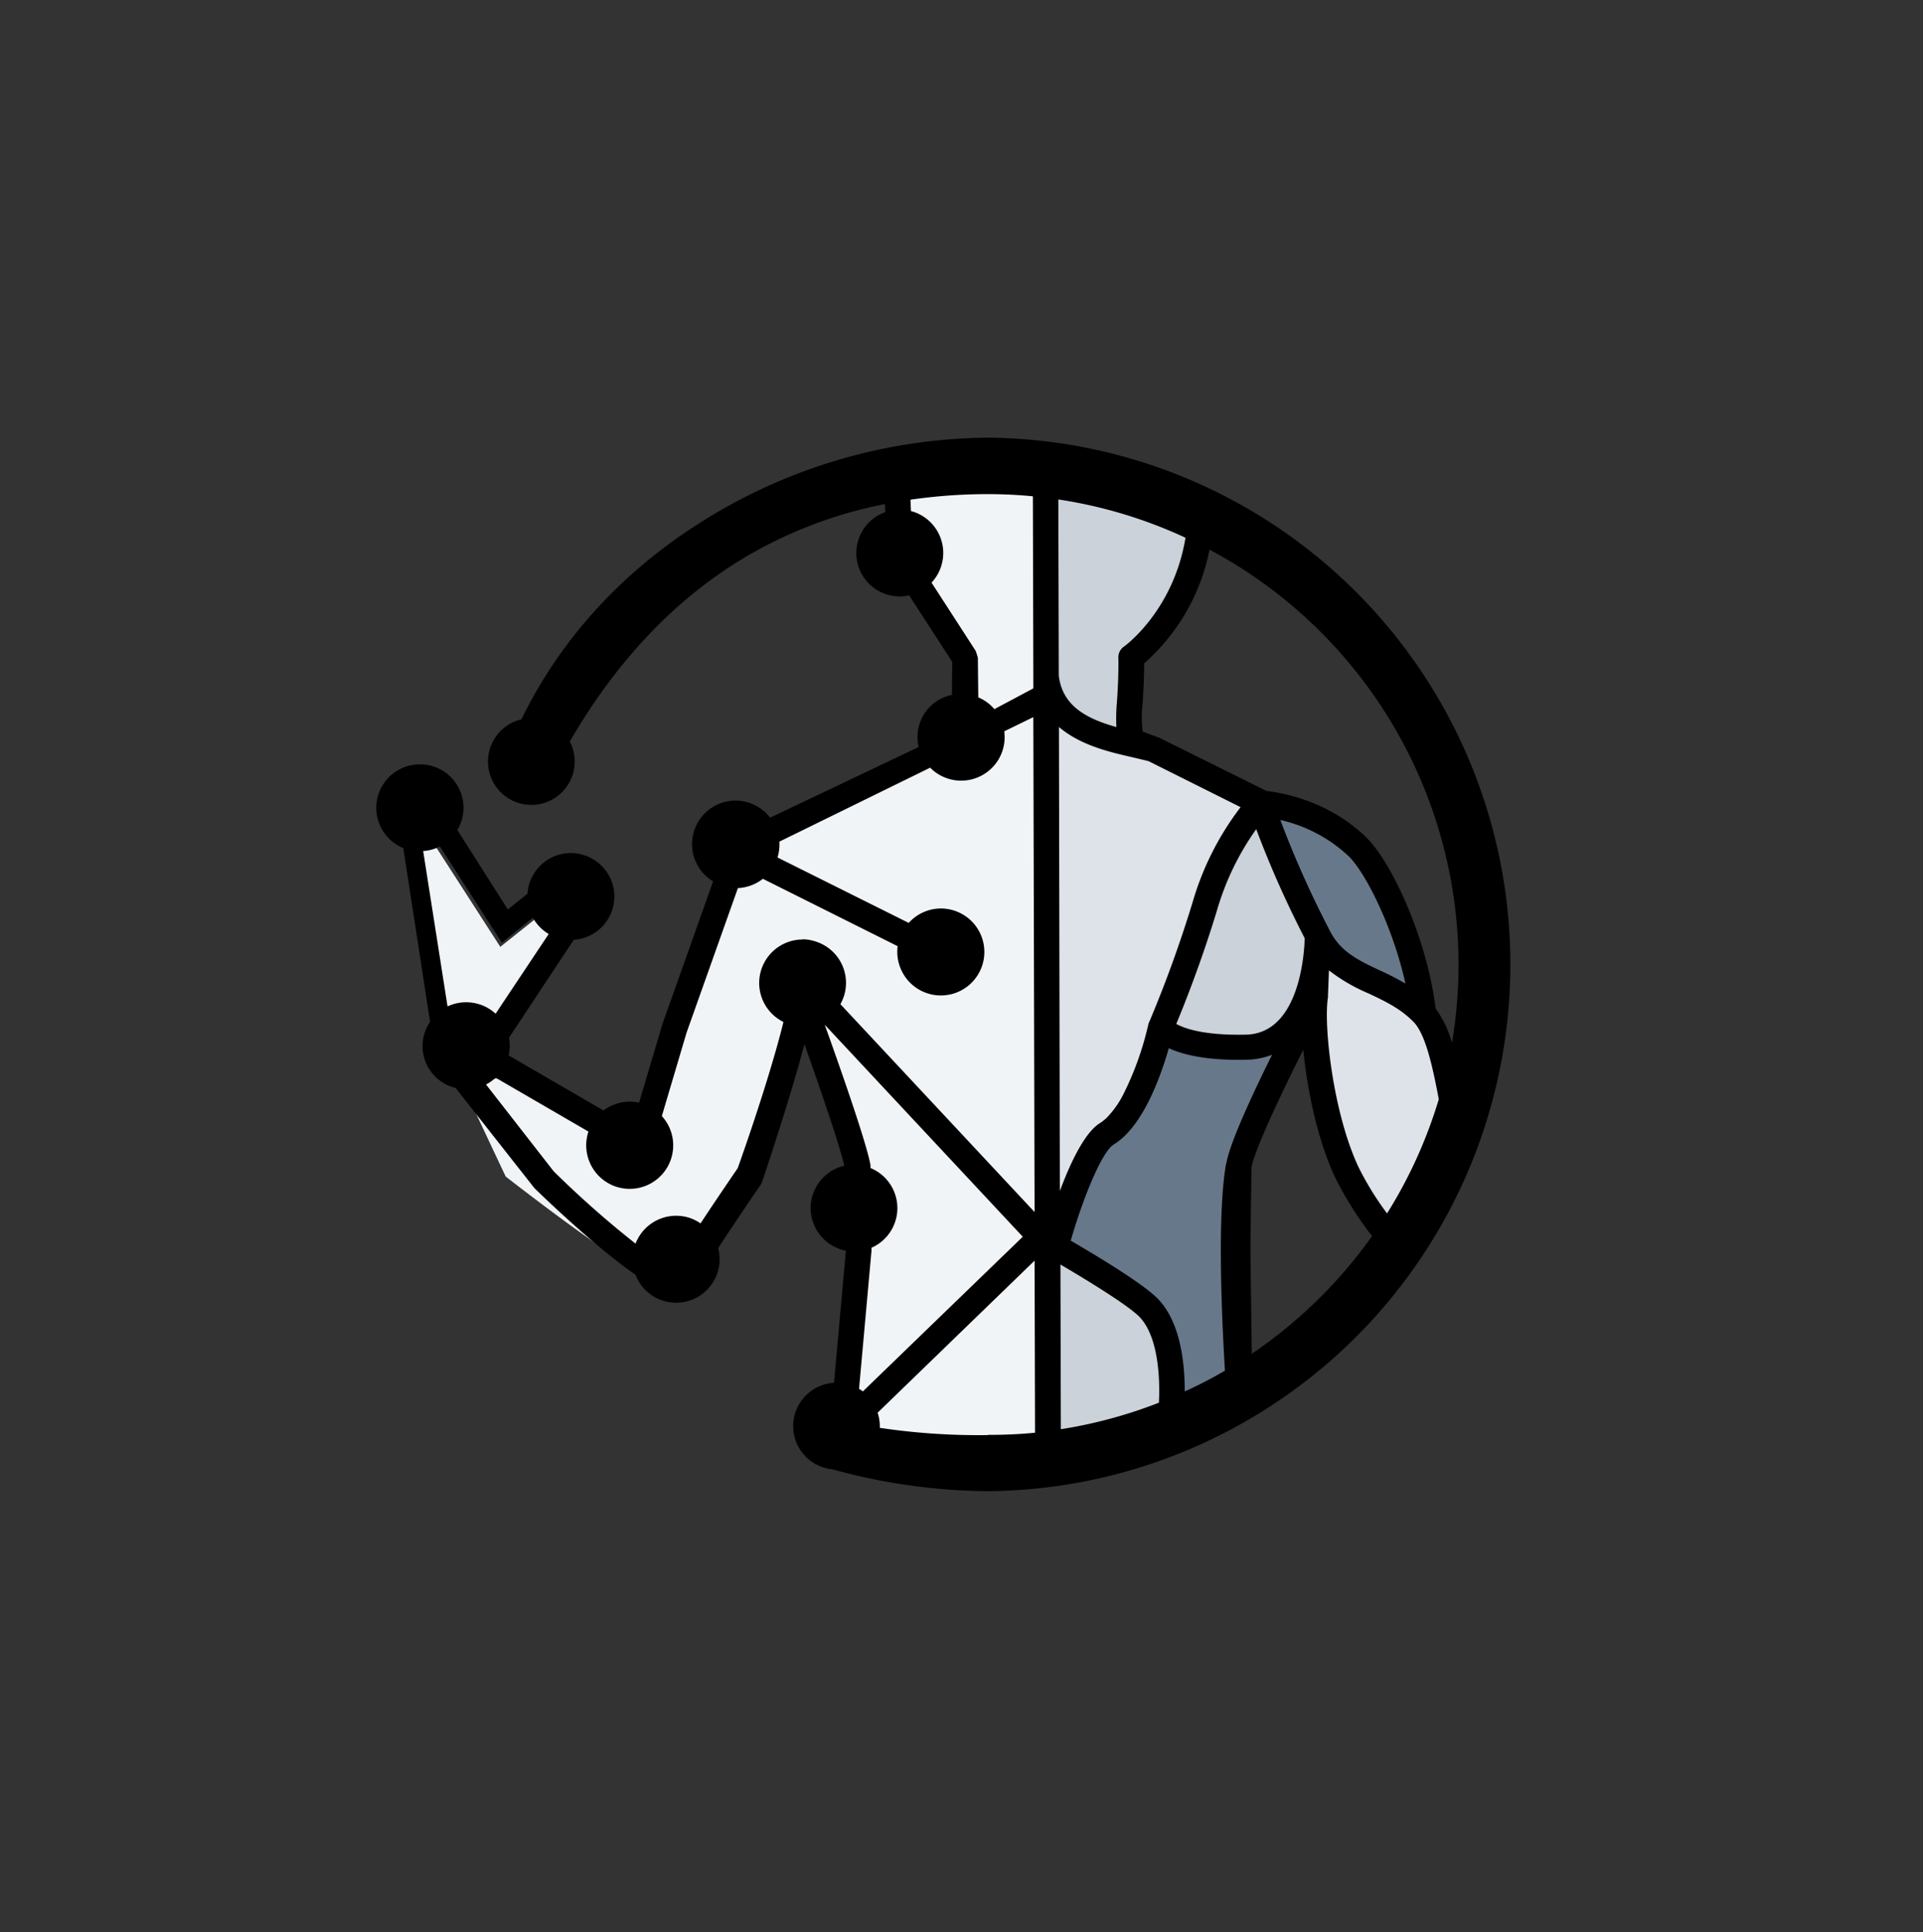 <svg xmlns="http://www.w3.org/2000/svg" viewBox="0 0 462.51 464.78"><rect x="0" y="0" width="462.51" height="464.78" fill="#333333" stroke="none"/><defs><style>.cls-1{fill:none;}.cls-2{fill:#f1f4f7;}.cls-3{fill:#cbd2d9;}.cls-4{fill:#dee3e9;}.cls-5{fill:#67788a;}</style></defs><g id="Layer_10" data-name="Layer 10"><path class="cls-1" d="M100.19,198l1.73,1.18,18.41,28.59,14.45-11.51,1.6,2.28L118.72,245l-11.44-1.75Z"/><path class="cls-1" d="M251.76,169.75l3.7,1.74a52,52,0,0,1-3.7-5.43l0-47.48c-.81-.11-1.63-.21-2.45-.3l2.12,193.78Z"/><path class="cls-1" d="M311.18,247.77a22,22,0,0,0,2.49-4.16A18.37,18.37,0,0,0,311.18,247.77Z"/><polygon class="cls-2" points="136.38 218.53 134.78 216.25 120.33 227.76 101.92 199.17 100.19 197.99 107.28 243.28 118.72 245.03 136.38 218.53"/><path class="cls-3" d="M255.46,171.49l14.48,6.81c1.05.07,1.73.07,1.73.07l.58-20s10.95-8.3,13.69-19.38c1-4.11,1.63-7.15,2-9.34a115.39,115.39,0,0,0-36.14-11.06l0,47.48A52,52,0,0,0,255.46,171.49Z"/><path class="cls-4" d="M276.29,313.41C271.75,309,254.15,299,254.15,299s3.61-20.85,8.8-25.66,16.49-24.56,16.49-24.56,3.12,5.13,20.54,4.76a14,14,0,0,0,11.2-5.73,18.37,18.37,0,0,1,2.49-4.16c.2-.43.39-.86.57-1.31l-.23,1.26a1.09,1.09,0,0,1,.09.68c-.78,15.41,6,30.08,6,30.08s8.22,14.47,9.34,15.95a38.07,38.07,0,0,1,3.74,7.5A115.7,115.7,0,0,0,349,262.05c-2.6-8.44-5.95-17-6.79-19.1l.09.83c-8.27-8.76-20-7.9-25.41-18.84l-.1,2.58c-.46,6.66-3,24-17.06,24.29-17.43.37-20.54-4.75-20.54-4.75a295.39,295.39,0,0,0,10.64-29.34c5-16.5,13.37-24.51,13.37-24.51s13.34.66,23.35,10.53c4.08,4,9.66,14.81,13.05,26.59-.44-1.92-.91-3.77-1.38-5.28a104.24,104.24,0,0,0-8.27-18.7c-3.78-6.81-14.83-10.86-20.25-12.5s-17.54-7.66-17.54-7.66l-19.42-6.59-2.75-1.3a29,29,0,0,1-8.9-1.74c-1.88-.79-3.9-2.93-5.58-5.07l-3.7-1.74-.29,142.31.22,20.25V299.74s17.6,10,22.14,14.45c6.68,6.55,5.94,22.9,5.6,27.37.83-.33,1.66-.68,2.48-1C282.26,335.73,282.85,319.84,276.29,313.41Z"/><path class="cls-4" d="M297.23,317.07c0-2.57-.05-4.71-.05-6.09,0-4.31.14-15.1.24-22.94A270.36,270.36,0,0,0,297.23,317.07Z"/><path class="cls-4" d="M261,176.56a29,29,0,0,0,8.9,1.74l-14.48-6.81C257.14,173.63,259.16,175.77,261,176.56Z"/><path class="cls-5" d="M313.67,243.61a22,22,0,0,1-2.49,4.16c-4.76,9.46-13.63,31.32-13.63,31.32s-.06,3.85-.13,9c.18-2.21.42-4.22.73-6,1.4-7.9,15.56-36.94,15.56-36.94l.3-1.59C313.93,243.46,313.82,243.48,313.67,243.61Z"/><path class="cls-5" d="M297.52,332.4l.46-.28c-.24-3.79-.53-9.14-.75-15.05C297.29,321.44,297.39,327.08,297.52,332.4Z"/><path class="cls-5" d="M297.42,288c.07-5.1.13-9,.13-9s8.87-21.86,13.63-31.32A14,14,0,0,1,300,253.5c-17.42.37-20.54-4.76-20.54-4.76S268.14,268.48,263,273.3s-8.8,25.66-8.8,25.66,17.6,10,22.14,14.45c6.56,6.43,6,22.32,5.62,27.12a115.48,115.48,0,0,0,15.61-8.13c-.13-5.32-.23-11-.29-15.33A270.36,270.36,0,0,1,297.42,288Z"/><path class="cls-5" d="M313.67,243.61c.15-.13.26-.15.34-.05l.23-1.26C314.06,242.75,313.87,243.18,313.67,243.61Z"/><path class="cls-3" d="M273.83,314.19c-4.54-4.44-22.14-14.45-22.14-14.45v32.57l.18,16.48a114.93,114.93,0,0,0,27.56-7.23C279.77,337.09,280.51,320.74,273.83,314.19Z"/><path class="cls-5" d="M342,242.45l.2.5a80,80,0,0,0-2.61-12.62C340.87,236.06,342,242.45,342,242.45Z"/><path class="cls-5" d="M339.55,230.33c-3.39-11.78-9-22.56-13.05-26.59-10-9.87-23.35-10.53-23.35-10.53a246.82,246.82,0,0,0,13.69,31.73c5.38,10.94,17.14,10.08,25.41,18.84l-.09-.83-.2-.5S340.87,236.06,339.55,230.33Z"/><path class="cls-3" d="M289.78,217.72a295.39,295.39,0,0,1-10.64,29.34s3.11,5.12,20.54,4.75c14.07-.3,16.6-17.63,17.06-24.29l.1-2.58a246.82,246.82,0,0,1-13.69-31.73S294.78,201.22,289.78,217.72Z"/><path class="cls-2" d="M249.35,118.28a117.27,117.27,0,0,0-13-.73,146.54,146.54,0,0,0-21.57,1.67c.13,10.59,2.76,22.17,8.91,28.92,10.94,12,10.67,17.16,10.67,17.16L231,179.59l-19.64,9.26s-12.11,6-17.54,7.66-14.23,6.74-18,13.56-5.27,14.59-6.82,19.64c-1.84,6-5.6,16.29-5.6,16.29s-6.18,17.95-8.55,29.28c-2.08,9.93-4.89,1.57-4.89,1.57S139,269.12,132.7,264.54c-13.54-9.85-20.93-2.46-20.93-2.46L121.62,283s35.95,28.15,39.39,25.85c3.69-2.46,9.51-11.33,13-15.91,1.13-1.48,9.35-15.95,9.35-15.95l9.33-34.62,13.22,39.38s.37,24.78.37,31.9c0,5.52-.28,23.24-.7,32.43a136.94,136.94,0,0,0,30.73,3.76,117.44,117.44,0,0,0,15.09-1l.08-36.8Z"/><path class="cls-2" d="M251.47,312.06l-.08,36.8.3,0V332.31Z"/><path class="cls-2" d="M251.69,348.82l.18,0-.18-16.48Z"/></g><g id="Layer_5" data-name="Layer 5"><path d="M237.64,105.28a131,131,0,0,0-70,20.93c-18.68,12-33.07,28-42.23,46.82a10.43,10.43,0,1,0,11.75,5.56l-.12-.22c11.09-19.13,24.93-33.84,41.28-43.8a105.94,105.94,0,0,1,34.51-13.32l.08,1.94a10.44,10.44,0,0,0,3.49,20.28,9.91,9.91,0,0,0,2.26-.26l10.37,16-.08,7.93a10.38,10.38,0,0,0-8,12.55l-35.73,17A10.46,10.46,0,1,0,171.51,212l-12.2,34.38-5.6,18.86a10.63,10.63,0,0,0-2.25-.25,10.47,10.47,0,0,0-6.3,2.13l-22.84-13.25a10.33,10.33,0,0,0,.1-4.25L138,226.06a10.42,10.42,0,0,0,8.69-15,10.49,10.49,0,0,0-9.39-5.86,10.47,10.47,0,0,0-9.9,7.07,10.76,10.76,0,0,0-.53,2.7l-4.72,3.81L110,199.67a10.45,10.45,0,0,0-8.77-15.81H101A10.46,10.46,0,0,0,97,204l6.44,41.8a10.34,10.34,0,0,0,5.3,15.66c.28.1.57.18.86.26l18.93,24.07s13.91,13.67,24.33,20.86a10.42,10.42,0,0,0,6.36,6.15,10.63,10.63,0,0,0,3.4.56,10.46,10.46,0,0,0,10.11-13.13c2.79-4.31,7.24-10.9,10.44-15.57,0,0,6.64-19.56,10.31-33.48,4.07,11.48,8.47,24.36,9.58,29.23A10.45,10.45,0,0,0,202,300.46a10.63,10.63,0,0,0,1.45.37l-2.86,31.79a10.44,10.44,0,0,0-4.62,19.45v.1l.52.16a9.27,9.27,0,0,0,1.37.59,10.26,10.26,0,0,0,2.37.52,143.82,143.82,0,0,0,37.45,5.25,126.71,126.71,0,0,0,0-253.41Zm-13.59,34.87a10.44,10.44,0,0,0-4.22-17l-.73-.22-.12-2.73a129.07,129.07,0,0,1,18.66-1.34c3.64,0,7.23.18,10.78.52l.12,46.2-9.38,5a10.2,10.2,0,0,0-3.87-2.83l-.1-9.55-.49-1.58ZM163.74,245l0,.09Zm-57.92-41.36,14.89,23.12,7.46-6a10.47,10.47,0,0,0,3.8,3.91L119.2,243.84a10.39,10.39,0,0,0-3.68-2.19,10.57,10.57,0,0,0-3.39-.56,10.34,10.34,0,0,0-4.49,1l-5.86-37.38A10.09,10.09,0,0,0,105.82,203.59Zm87.23,22.35a10.46,10.46,0,0,0-4.62,19.84c-2.13,8.73-6.51,22.57-11,35.16-1.22,1.79-5.55,8.12-8.94,13.29A10.89,10.89,0,0,0,166,293a10.61,10.61,0,0,0-3.39-.56,10.46,10.46,0,0,0-9.75,6.71,236.23,236.23,0,0,1-19.71-17.42l-16.25-20.86a10.61,10.61,0,0,0,2.31-1.63l22.32,12.95a10.49,10.49,0,0,0,6.53,13.22,10.61,10.61,0,0,0,3.39.56,10.46,10.46,0,0,0,9.4-15.06,10.61,10.61,0,0,0-1.66-2.44l.07-.27,5.86-19.78,12.36-34.8a10.44,10.44,0,0,0,6-2.23l32.42,16.21a10.47,10.47,0,0,0,1,6,10.46,10.46,0,1,0,12.79-14.5,10.63,10.63,0,0,0-3.39-.57,10.43,10.43,0,0,0-7.74,3.47L187,206.26a10.55,10.55,0,0,0,.45-3.81l36.27-17.79a10.46,10.46,0,0,0,17.35-3.95,10.43,10.43,0,0,0,.46-4.79l7-3.42.3,119.05-46.7-50a10.43,10.43,0,0,0-5.72-15A10.27,10.27,0,0,0,193.05,225.94Zm13.56,108.13,3-33.31c0-.1,0-.21,0-.31v-.36a10.42,10.42,0,0,0-.25-19.18v-.25a2.7,2.7,0,0,0,0-.49c-.89-5-6.6-21.47-11-33.73l47.63,51L207.53,334.7A10,10,0,0,0,206.61,334.07Zm31,11.08a160.46,160.46,0,0,1-26-1.74,10.5,10.5,0,0,0-.53-3.64l37.75-36.58.11,41.39C245.26,345,241.47,345.15,237.64,345.15Zm16.93-225.06a112,112,0,0,1,30.59,9.21c-2.88,17.38-14.31,25.85-14.86,26.23a3.09,3.09,0,0,0-1.29,2.63s.14,4.23-.37,11a41.39,41.39,0,0,0-.1,5.68c-7.13-2-13-5.05-13.86-12.39Zm.15,54.73c5.09,4.37,12.14,6,16.77,7.08,1.92.44,4.58,1.09,4.58,1.09l.34.12,22,11a69.33,69.33,0,0,0-11.52,22.8,298.39,298.39,0,0,1-10.35,28.63,3.62,3.62,0,0,0-.35.95,73.66,73.66,0,0,1-6,16.73,22.82,22.82,0,0,1-3.88,5.5,10.09,10.09,0,0,1-1.67,1.35c-3.72,2.26-7.16,9.56-9.7,16.37Zm59.1,50.91-.07,1.59c-.4,5.88-2.55,21.26-14.06,21.51-10.09.22-14.79-1.49-16.75-2.58,1.81-4.34,6-14.8,9.86-27.55a64.84,64.84,0,0,1,9.37-19.3A245.08,245.08,0,0,0,313.82,225.73Zm-5.91-28.55A35.43,35.43,0,0,1,324.42,206c4.07,4,10.65,17.15,13.61,30.59a68.06,68.06,0,0,0-6.27-3.22c-5.05-2.38-9.42-4.43-12-9.64a1.86,1.86,0,0,0-.1-.2A243.13,243.13,0,0,1,307.91,197.18ZM278.73,337.41a112.85,112.85,0,0,1-23.58,6.38l-.1-39.62c5.87,3.44,15.89,9.54,18.86,12.45C278.58,321.2,279.05,331.56,278.73,337.41ZM294.88,280c-2.17,12.31-1,37.58-.26,49.7q-4.69,2.75-9.67,5c0-6.54-.92-16.85-6.73-22.54-3.89-3.81-15.71-10.84-20.69-13.73,2.94-10.23,7.49-21.42,10.36-23.15,7-4.26,11.31-16.42,13.22-23.14,3.38,1.55,9.12,3,18.71,2.77a17.55,17.55,0,0,0,6.13-1.2c-4.55,9.17-10.12,21.08-11,26.12Zm6.19,45.63-.33-25.32.26-19.52c1-4.87,7.56-18.56,12.46-28.27.94,9.61,3.4,21.71,7.76,30.92A84.29,84.29,0,0,0,330,297.34,114.19,114.19,0,0,1,301.07,325.65Zm32.53-33.76a71.86,71.86,0,0,1-6.82-11.06c-6.19-13.07-8.49-34.36-7.38-40.92,0-.13,0-.26,0-.39l.23-6.08a42.39,42.39,0,0,0,9.47,5.52c4,1.88,7.78,3.66,11,7,2.78,3,4.45,10.51,5.95,18.47A112.58,112.58,0,0,1,333.6,291.89Zm11.68-49.3c-1.9-16-10.19-34.69-16.54-41-9.1-9-20.58-10.91-24.21-11.32l-.26-.16L279,177.54l-.3-.13L274.86,176a24.53,24.53,0,0,1-.08-6.38c.35-4.69.41-8.18.4-10.06a48.78,48.78,0,0,0,15.72-27.35,113.12,113.12,0,0,1,58.32,118.66A25.19,25.19,0,0,0,345.28,242.59Z"/></g></svg>
